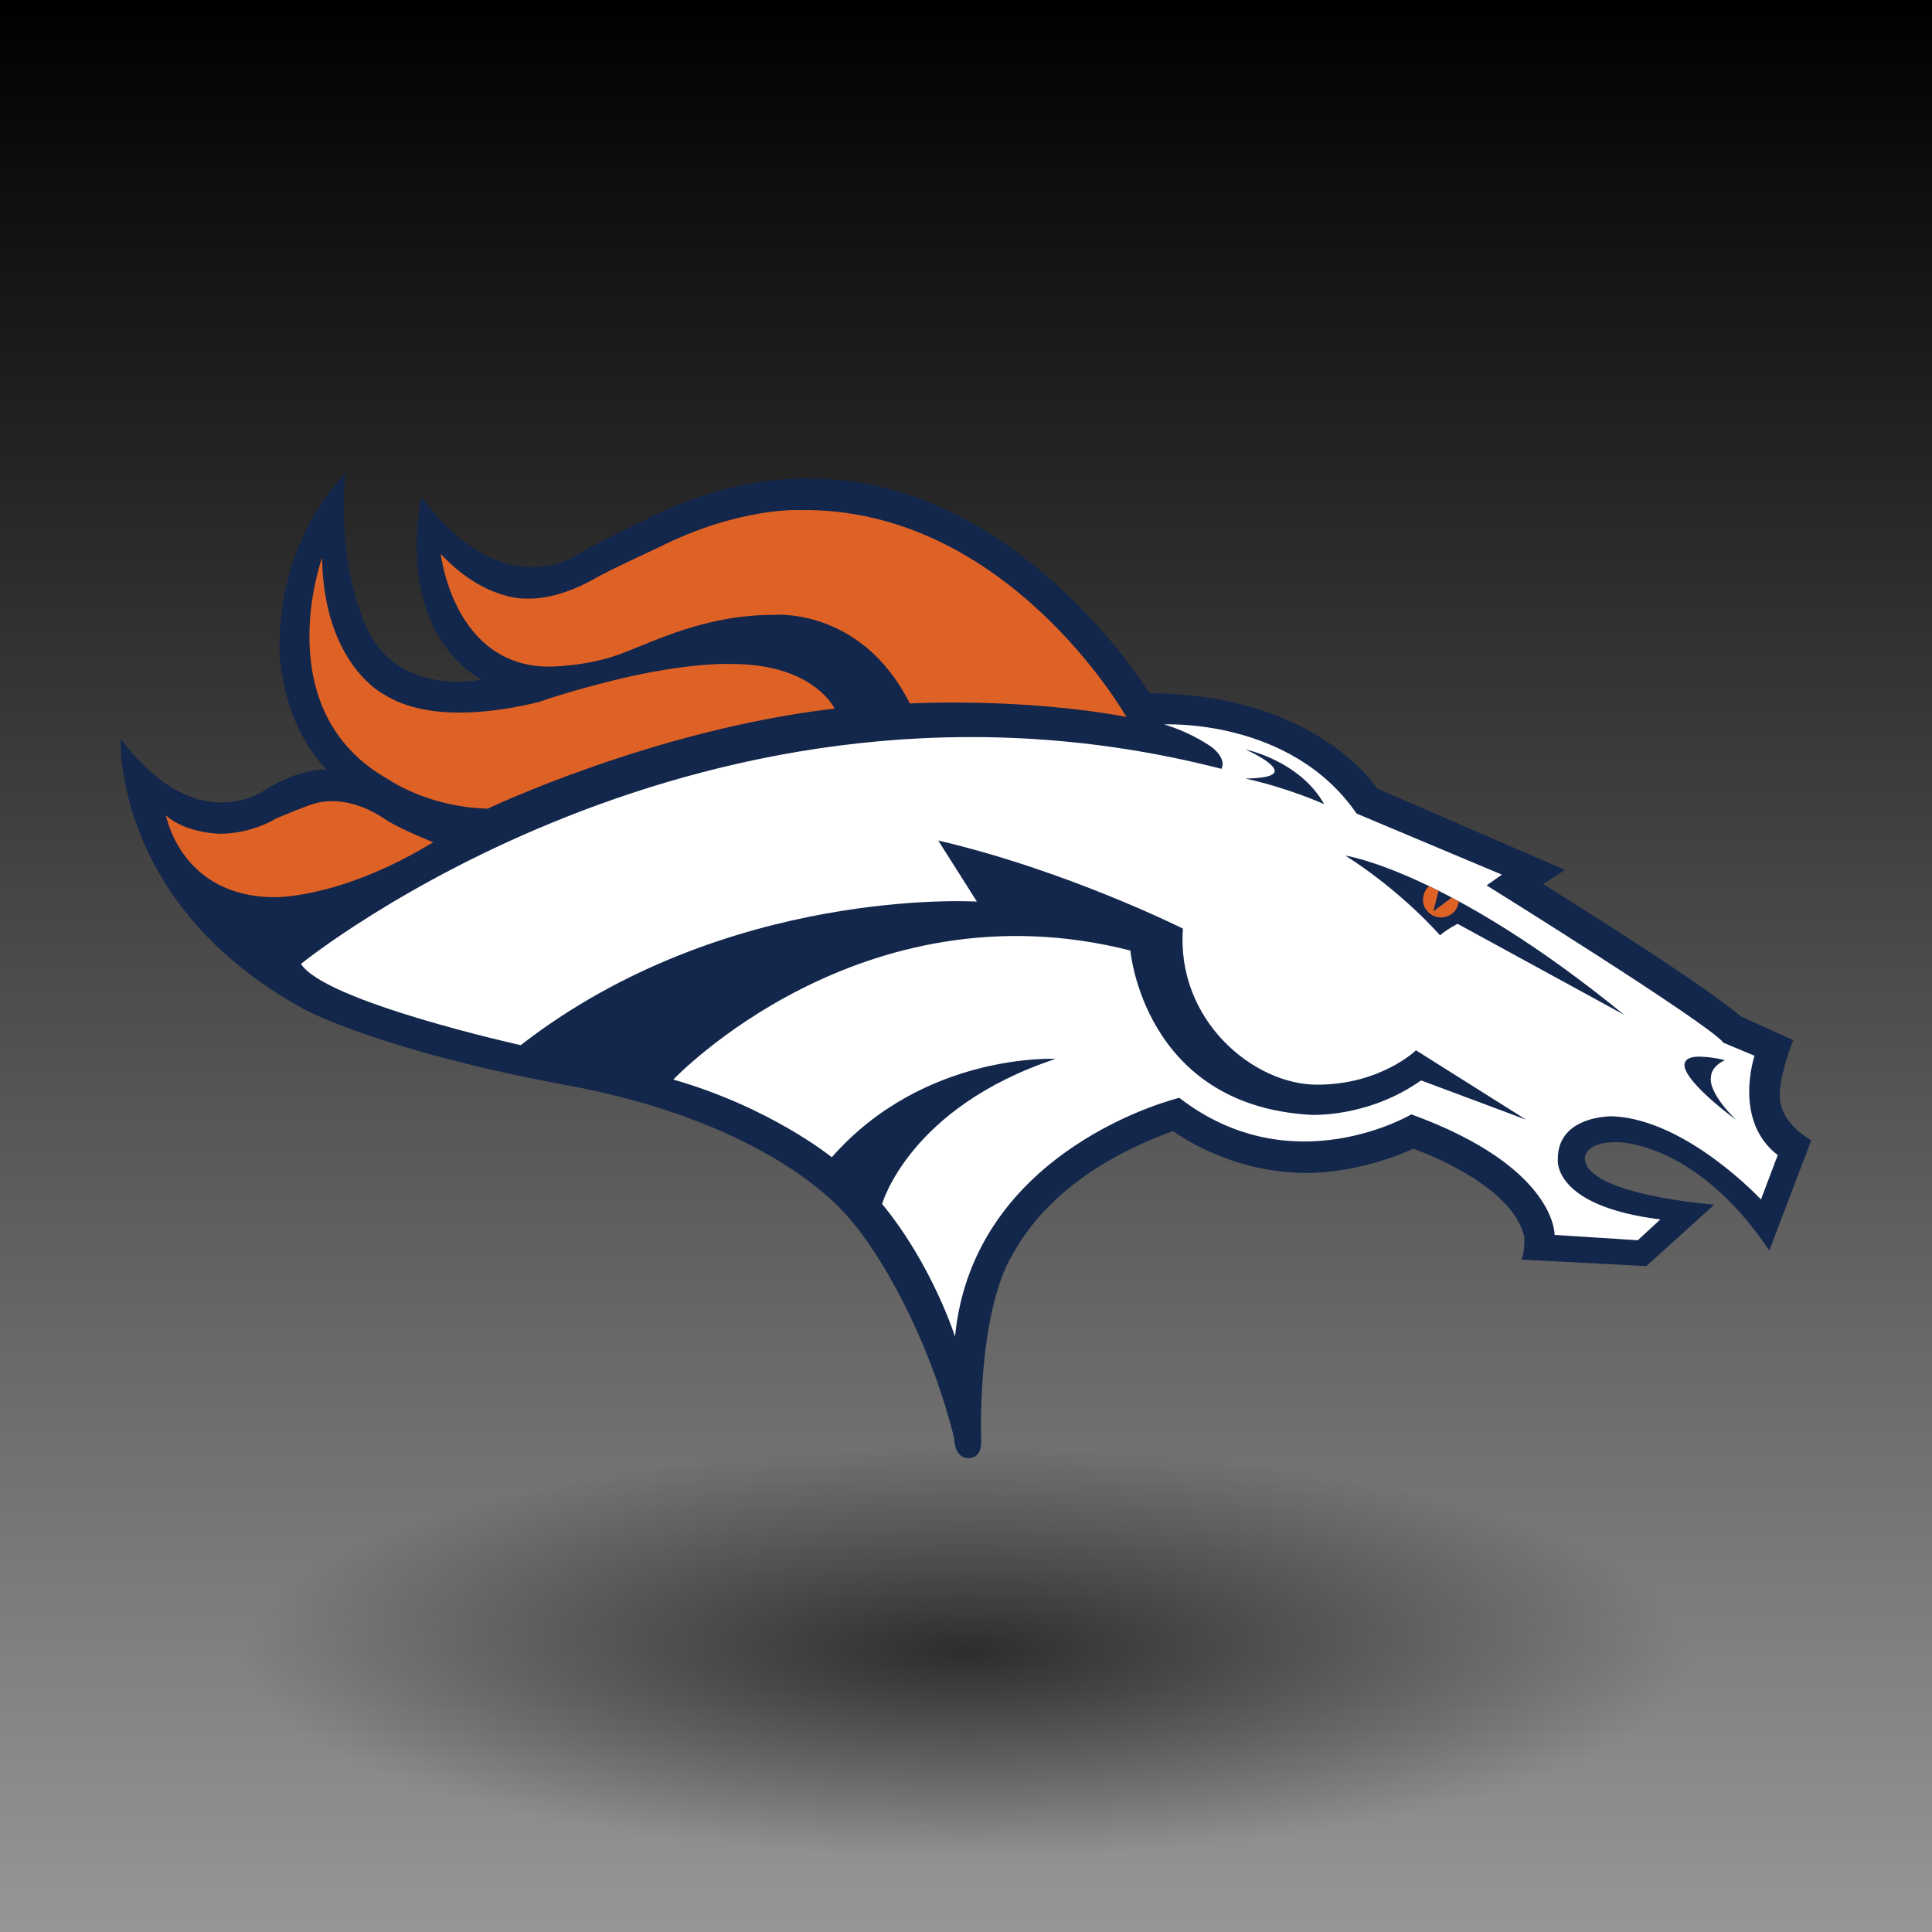 <?xml version="1.0" encoding="UTF-8" standalone="no"?>
<!-- Created with Inkscape (http://www.inkscape.org/) -->
<svg id="svg3837" xmlns:rdf="http://www.w3.org/1999/02/22-rdf-syntax-ns#" xmlns="http://www.w3.org/2000/svg" height="256" width="256" version="1.1" xmlns:cc="http://creativecommons.org/ns#" xmlns:xlink="http://www.w3.org/1999/xlink" xmlns:dc="http://purl.org/dc/elements/1.1/">
 <defs id="defs3839">
  <linearGradient id="linearGradient4389" y2="924.36" gradientUnits="userSpaceOnUse" x2="255.5" gradientTransform="matrix(1.004 0 0 1.004 795.86 -1056)" y1="924.36" x1=".498">
   <stop id="stop4393" offset="0"/>
   <stop id="stop4395" stop-color="#969696" offset="1"/>
  </linearGradient>
  <radialGradient id="radialGradient4421" gradientUnits="userSpaceOnUse" cy="208.25" cx="139" gradientTransform="matrix(1 0 0 .319 0 141.88)" r="85.5">
   <stop id="stop4417" stop-opacity=".652" offset="0"/>
   <stop id="stop4419" stop-opacity="0" offset="1"/>
  </radialGradient>
  <filter id="filter4515" height="1.512" width="1.163" y="-.256" x="-.082">
   <feGaussianBlur id="feGaussianBlur4517" stdDeviation="5.816"/>
  </filter>
 </defs>
 <g id="layer1" transform="translate(0 -796.36)">
  <rect id="rect3845" transform="rotate(90)" height="256" width="256" y="-256" x="796.36" fill="url(#linearGradient4389)"/>
  <path id="path4413" d="m224.5 208.25a85.5 27.25 0 1 1 -171 0 85.5 27.25 0 1 1 171 0z" transform="matrix(1.123 0 0 1 -28.07 806.86)" filter="url(#filter4515)" fill="url(#radialGradient4421)"/>
  <g id="g4990" transform="matrix(.652 0 0 .652 16 859.16)">
   <g id="g4992">
    <path id="path4994" fill="#13264b" d="m0.013 53.873s-1.803 33.656 37.487 55.053c0 0 15.819 8.43 53.049 15.278 32.702 6.022 50.264 18.751 57.233 26.75 8.911 10.225 17.652 28.759 21.584 45.009 0 0 0 4.221 3.029 4.031 0 0 2.652 0.189 2.462-3.598 0 0-0.948-25.559 6.435-37.864 5.654-10.107 15.792-18.846 32.566-24.994 0 0 11.172 8.522 27.075 8.522 11.547 0 21.773-4.925 21.773-4.925s20.257 7.006 22.532 17.984c0 0 0.19 2.654-0.568 4.546l25.369 1.327 13.822-12.497s-25.748-1.894-26.316-9.279c0 0-0.4-3.426 6.55-3.426 0 0 16.02-0.266 30.937 22.042l8.543-22.441s-6.552-3.275-6.419-9.292c0 0-0.133-3.674 2.745-11.023l-10.622-4.825s-5.755-5.399-40.233-26.908l4.469-2.875-38.15-16.512s-12.217-19.252-46.293-19.386c0 0-26.601-43.639-69.049-43.639 0 0-15.666-0.93-33.591 8.498 0 0-7.173 3.275-14.12 7.216 0 0-14.562 10.089-31.203-11.908 0 0-6.063 25.979 12.172 37.092 0 0-17.438 3.672-23.59-11.285 0 0-5.622-11.42-4.071-30.542 0 0-13.366 12.084-13.366 35.275 0 0-0.133 14.783 9.691 24.875 0 0-4.956-0.754-12.835 4.205 0.005-0.012-13.758 9.948-29.087-10.493z"/>
    <path id="path4996" fill="#de6226" d="m65.037 16.248s2.56 22.913 22.064 22.913c0 0 7.665 0 14.668-2.654 7.006-2.654 17.23-7.866 30.862-7.866 0 0 17.794-1.697 27.734 17.998 0 0 22.724-1.241 44.021 2.745 0 0-24.233-42.7-66.354-42.039 0 0-12.312-0.661-28.693 7.57l-6.626 3.124c-4.821 2.277-6.721 3.408-6.721 3.408s-6.816 4.083-13.337 3.882c0-0.001-8.524 0.671-17.618-9.081zm-24.12 0.765s-11.285 31.124 13.42 45.037c4.6 2.993 11.944 5.767 20.237 5.979 0 0 33.765-16.09 70.513-20.342 0 0-4.25-9.064-20.868-9.064 0 0-10.152-0.598-28.565 4.496 0 0-4.988 1.264-10.84 3.266-8.364 2.049-22.315 4.11-31.32-1.578-0.001-0.001-12.262-6.081-12.577-27.794zm-31.729 52.385s3.058 16.616 22.137 16.616c0 0 13.35 0.318 32.18-11.172 0 0-6.5-2.528-9.8-4.672 0 0-6.922-5.236-14.264-3.196 0 0-1.266 0.244-7.976 3.092 0 0-4.708 3.056-11.418 3.056-0.001 0.001-6.818-0.105-10.859-3.724z"/>
    <path id="path4998" fill="#fff" d="m112.3 123.08s38.008-40.202 92.885-26.224c0 0 2.713 31.474 36.623 33.388 0 0 11.547 0.695 22.461-6.992l21.32 7.967-22.362-14.086s-7.162 6.988-20.099 6.988c-12.938 0-28.653-13.111-27.263-31.718 0 0-23.509-11.786-49.731-17.907l7.859 12.416s-50.945-3.234-92.711 29.176c0 0-39.852-8.834-44.651-16.517 0 0 82.042-66.688 187.05-39.638 0 0 1.228-1.801-1.824-4.315 0 0-3.94-2.952-9.789-4.706 0 0 25.687-1.372 39.089 18.108l29.526 12.414-3.101 2.185s45.14 28.066 48.16 31.991l6.297 2.632s-4.478 13.113 4.708 20.187l-3.408 9.023s-15.095-16.262-30.154-16.909c0 0-11.131-0.262-11.131 8.667 0 0-1.332 9.538 20.837 12.296l-4.578 4.225-16.909-1.074s0.39-13.761-29.116-24.504c0 0-24.218 14.404-47.16-3.365 0 0-41.807 10.044-45.581 48.53 0 0-4.595-14.544-14.817-26.953 0 0 5.505-19.627 35.266-29.488 0 0-26.718-1.37-45.492 19.993 0.001-0.002-12.444-10.134-32.206-15.79z"/>
   </g>
   <path id="path5000" fill="#13264b" d="m248.89 77.564s20.83 3.105 56.64 32.352l-33.851-18.49s-2.189 1.12-3.562 2.338c0.001 0.001-7.655-8.848-19.227-16.2z"/>
   <path id="path5002" fill="#de6226" d="m265.87 83.762s-1.742 1.44-1.038 3.954c0 0 0.853 2.37 3.539 2.424 0 0 3.036 0.041 3.568-3.275l-1.438-0.774-3.742 2.799 1.052-4.183-1.941-0.945z"/>
   <path id="path5004" fill="#13264b" d="m326.03 119.15s-2.873 1.067-2.873 3.643c0 0-0.693 2.681 5.083 8.455 0 0-8.583-6.277-10.19-10.057 0 0-1.48-2.772 2.7-2.772-0.001 0 2.54 0 5.28 0.731z"/>
   <path id="path5006" fill="#13264b" d="m228.52 61.896s5.293 0.077 5.905-1.219c0 0 1.295-1.35-5.828-4.681 0 0 10.987 2.244 15.973 11.118 0 0-7.121-3.257-16.05-5.218z"/>
  </g>
 </g>
</svg>
